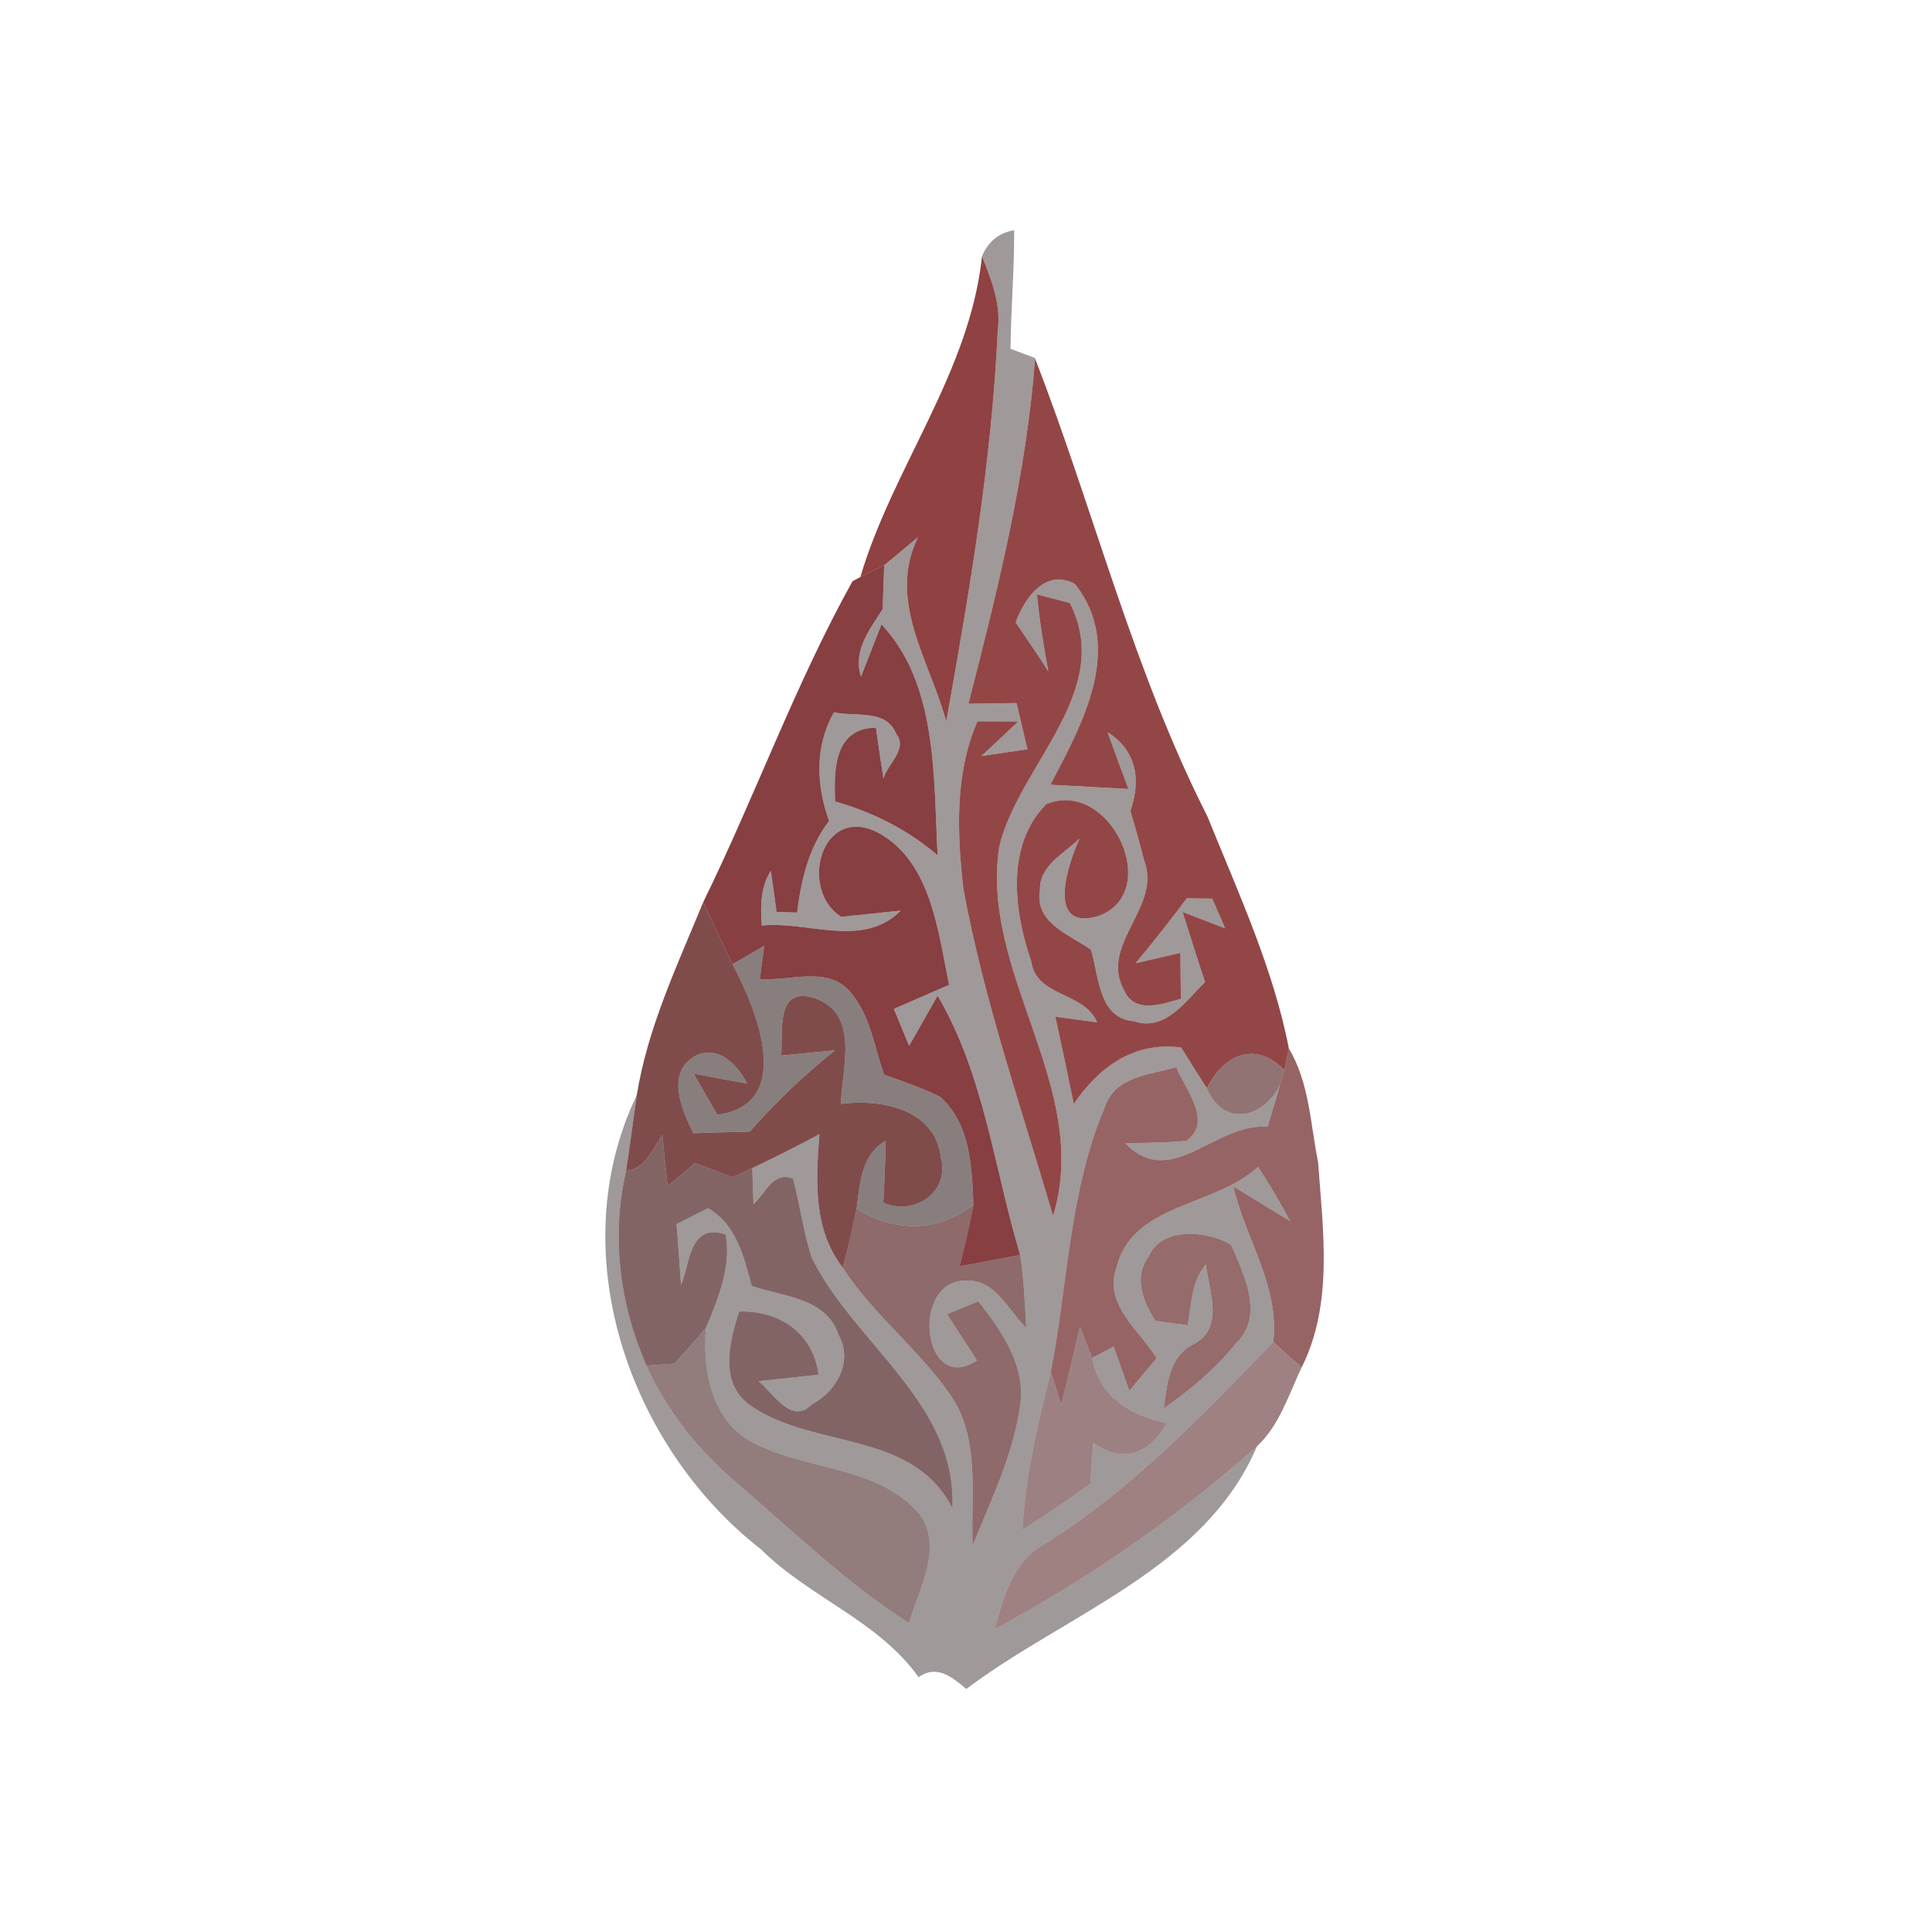 <svg width="128pt" height="128pt" viewBox="0 0 128 128" xmlns="http://www.w3.org/2000/svg">
    <path fill="#100101" opacity=".4" d="M65.06 16.98c.41-.98 1.12-1.55 2.13-1.73.02 2.62-.22 5.23-.24 7.86.4.15 1.21.45 1.62.61l.01.04c-.6 7.78-2.48 15.33-4.42 22.86l3.19-.04.72 3.06c-.77.11-2.29.34-3.05.45.82-.76 1.63-1.52 2.44-2.29-.67 0-2.02-.01-2.7-.01-1.52 3.46-1.35 7.45-.93 11.13 1.37 7.37 3.83 14.47 5.94 21.64 2.59-8.49-4.86-16.02-3.57-24.45 1.27-5.4 7.67-10.31 4.68-16.16-.55-.14-1.64-.43-2.18-.57.17 1.71.44 3.42.76 5.11-.69-1.1-1.44-2.17-2.17-3.25.57-1.61 1.99-3.6 3.92-2.56 3.34 4.21.48 9.3-1.62 13.31 1.72.09 3.44.19 5.17.28-.47-1.25-.93-2.5-1.38-3.76 1.93 1.22 2.23 3.18 1.51 5.22.33 1.08.63 2.17.91 3.27 1.21 3.07-3 5.57-1.33 8.6.69 1.61 2.54.92 3.77.57l-.04-3.04-2.97.69c1.17-1.41 2.31-2.84 3.4-4.31.42.01 1.27.03 1.69.03.22.5.64 1.48.85 1.97l-2.82-1.09c.49 1.55.97 3.1 1.49 4.64-1.27 1.24-2.64 3.31-4.71 2.6-2.37-.19-2.32-3.01-2.85-4.74-1.44-1.01-3.76-1.77-3.38-3.97-.03-1.64 1.62-2.4 2.62-3.4-.77 1.73-2.26 6.17 1.25 5.14 4.34-1.56.77-9.18-3.46-7.41-2.7 2.75-2.13 7.1-.98 10.44.34 2.35 3.49 1.97 4.36 4.01-.69-.09-2.08-.28-2.77-.37.42 1.93.83 3.85 1.22 5.78 1.67-2.45 3.99-4.15 7.11-3.74.56.9 1.13 1.8 1.71 2.7 1.06 2.57 3.71 2.05 4.84-.21-.26.92-.54 1.85-.82 2.77-3.44-.32-6.38 4.25-9.42 1.09 1.35-.05 2.7-.03 4.05-.17 1.78-1.3-.12-3.42-.67-4.88-1.72.51-4.05.59-4.73 2.62-2.37 5.54-2.45 11.7-3.59 17.55-.86 3.45-1.7 6.92-1.88 10.48 1.53-.96 3.03-1.98 4.5-3.05.06-.9.12-1.8.19-2.71 1.94 1.43 3.77.72 4.87-1.31-2.42-.5-4.45-1.72-4.94-4.32.35-.18 1.07-.56 1.42-.75.35.98.7 1.95 1.04 2.93.6-.72 1.21-1.44 1.81-2.16-1.12-1.82-3.51-3.55-2.68-5.93 1.01-4.36 6.55-4.08 9.4-6.75.76 1.16 1.47 2.36 2.12 3.6-1.26-.76-2.51-1.53-3.76-2.3.81 3.49 3.07 6.58 2.65 10.31-4.67 4.83-9.36 9.74-15.08 13.34-2.15 1.14-2.79 3.52-3.38 5.69 6.24-3.37 12.07-7.41 17.38-12.12-3.46 8.13-12.65 11.09-19.26 16.08-.91-.77-1.95-1.65-3.16-.78-2.67-3.75-7.23-5.28-10.44-8.47-8.8-6.86-13.21-19.74-8.23-30.1-.23 1.68-.47 3.36-.71 5.03-1.01 4.33-.42 8.86 1.35 12.9 1.36 3 3.44 5.61 5.94 7.73 3.74 3.2 7.29 6.67 11.46 9.33.64-2.29 2.3-4.99.69-7.24-2.89-3.32-7.76-2.82-11.33-4.89-2.52-1.54-3.04-4.71-2.82-7.43.81-1.96 1.69-4.01 1.31-6.19-2.4-.8-2.34 1.83-2.96 3.36-.1-1.35-.18-2.7-.3-4.05.52-.26 1.56-.79 2.09-1.05 1.88 1.08 2.37 3.2 2.89 5.15 2.06.71 4.95.77 5.75 3.23 1 1.76-.12 3.75-1.75 4.6-1.36 1.44-2.59-.77-3.54-1.52 1.32-.15 2.65-.29 3.97-.43-.35-2.78-2.58-4.25-5.26-4.19-.67 2.08-1.36 4.82.82 6.28 4.2 2.86 10.69 1.58 13.31 6.76.31-6.98-6.5-10.89-9.31-16.59-.57-1.71-.78-3.51-1.25-5.25-1.31-.53-1.83.98-2.62 1.69l-.08-2.39c1.5-.71 2.98-1.46 4.45-2.25-.23 3.03-.44 6.28 1.54 8.84 1.97 3.06 4.92 5.3 7.01 8.26 2.16 2.93 1.46 6.75 1.6 10.14 1.25-3.05 2.73-6.1 3.17-9.41.3-2.59-1.28-4.82-2.79-6.76-.52.22-1.56.65-2.08.86.67 1.02 1.33 2.04 1.99 3.06-3.6 2.39-4.46-5.3-.75-5.29 1.97-.1 2.81 1.97 4.01 3.13-.09-1.61-.15-3.22-.4-4.82-1.73-5.74-2.38-11.93-5.47-17.18-.47.83-1.42 2.49-1.89 3.32-.25-.61-.75-1.83-1.01-2.45l3.66-1.59c-.75-3.64-1.23-8.44-4.98-10.22-3.59-1.5-4.92 3.98-2.17 5.71.99-.1 2.96-.31 3.95-.41-2.52 2.53-6.12.68-9.21.99-.09-1.25-.1-2.53.6-3.63.1.68.29 2.05.38 2.73l1.36.04c.27-2.16.76-4.31 2.12-6.07-.86-2.39-.96-4.93.32-7.2 1.42.33 3.48-.26 4.14 1.46.78.96-.63 2.02-.86 2.94-.13-.84-.38-2.54-.5-3.38-2.78.03-2.79 2.83-2.7 4.89 2.49.71 4.82 1.87 6.79 3.57-.28-5.12.02-11.34-3.72-15.3-.34.86-1.02 2.6-1.36 3.47-.55-1.74.58-3.13 1.44-4.49.02-.72.07-2.18.1-2.9.56-.47 1.68-1.39 2.24-1.86-2.07 4.23.8 8.21 1.87 12.22 1.53-8.57 3.01-17.17 3.41-25.89.24-1.73-.41-3.36-1.04-4.94m11.08 66.2c-1.07 1.44-.43 2.98.4 4.33.54.07 1.61.22 2.14.29.28-1.37.24-2.91 1.21-4.03.22 1.8 1.28 4.28-.89 5.32-1.56.85-1.68 2.66-1.9 4.22 1.76-1.24 3.45-2.63 4.8-4.33 1.89-1.79.51-4.54-.33-6.5-1.52-.94-4.56-1.23-5.43.7z"/>
    <path fill="#710c0c" opacity=".78" d="M65.06 16.98c.63 1.58 1.28 3.21 1.04 4.94-.4 8.72-1.88 17.32-3.41 25.89-1.07-4.01-3.94-7.99-1.87-12.22-.56.47-1.68 1.39-2.24 1.86-.39.19-1.19.58-1.58.78 2.15-7.27 7.24-13.52 8.06-21.25z"/>
    <path fill="#720c0c" opacity=".76" d="M64.16 46.62c1.94-7.53 3.82-15.08 4.42-22.86 3.9 10.07 6.5 20.65 11.41 30.32 2.03 5.02 4.37 10.08 5.4 15.38-.07.36-.22 1.08-.3 1.44-1.95-2.02-4.07-.97-5.13 1.2-.58-.9-1.15-1.8-1.71-2.7-3.12-.41-5.44 1.29-7.11 3.74-.39-1.93-.8-3.85-1.22-5.78.69.09 2.08.28 2.77.37-.87-2.04-4.02-1.66-4.36-4.01-1.15-3.34-1.72-7.69.98-10.44 4.23-1.77 7.8 5.85 3.46 7.41-3.51 1.03-2.02-3.41-1.25-5.14-1 1-2.65 1.76-2.62 3.4-.38 2.2 1.94 2.96 3.38 3.97.53 1.73.48 4.55 2.85 4.74 2.07.71 3.44-1.36 4.71-2.6-.52-1.54-1-3.09-1.49-4.64l2.82 1.09c-.21-.49-.63-1.47-.85-1.97-.42 0-1.27-.02-1.69-.03-1.09 1.47-2.23 2.9-3.4 4.31l2.97-.69.04 3.04c-1.23.35-3.08 1.04-3.77-.57-1.67-3.03 2.54-5.53 1.33-8.6-.28-1.1-.58-2.19-.91-3.27.72-2.04.42-4-1.51-5.22.45 1.26.91 2.51 1.38 3.76-1.73-.09-3.45-.19-5.17-.28 2.1-4.01 4.96-9.1 1.62-13.31-1.93-1.04-3.35.95-3.92 2.56.73 1.08 1.48 2.15 2.17 3.25-.32-1.69-.59-3.4-.76-5.11.54.14 1.63.43 2.18.57 2.99 5.85-3.41 10.76-4.68 16.16-1.29 8.43 6.16 15.96 3.57 24.45-2.11-7.17-4.57-14.27-5.94-21.64-.42-3.68-.59-7.67.93-11.13.68 0 2.03.01 2.7.01-.81.77-1.62 1.53-2.44 2.29.76-.11 2.28-.34 3.05-.45l-.72-3.06-3.19.04z"/>
    <path fill="#65090c" opacity=".78" d="M57 38.23c.39-.2 1.19-.59 1.58-.78-.03.72-.08 2.18-.1 2.9-.86 1.36-1.99 2.75-1.44 4.49.34-.87 1.02-2.61 1.36-3.47 3.74 3.96 3.44 10.18 3.72 15.3-1.97-1.7-4.3-2.86-6.79-3.57-.09-2.06-.08-4.86 2.7-4.89.12.84.37 2.54.5 3.38.23-.92 1.64-1.98.86-2.94-.66-1.72-2.72-1.13-4.14-1.46-1.28 2.27-1.18 4.81-.32 7.2-1.36 1.76-1.85 3.91-2.12 6.07l-1.36-.04c-.09-.68-.28-2.05-.38-2.73-.7 1.1-.69 2.38-.6 3.63 3.09-.31 6.69 1.54 9.21-.99-.99.1-2.96.31-3.95.41-2.75-1.73-1.42-7.21 2.17-5.71 3.75 1.78 4.23 6.58 4.98 10.22l-3.66 1.59c.26.62.76 1.84 1.01 2.45.47-.83 1.42-2.49 1.89-3.32 3.09 5.25 3.74 11.44 5.47 17.18l-4.02.75c.33-1.36.67-2.71.92-4.08-.1-2.5-.19-5.35-2.2-7.15-1.19-.6-2.46-1.01-3.71-1.47-.66-1.84-.92-3.95-2.24-5.47-1.49-1.78-4.02-.7-6-.87.07-.55.22-1.65.29-2.2-.52.31-1.58.92-2.1 1.22-.65-1.37-1.3-2.73-1.94-4.11 3.44-7.01 6.09-14.43 9.89-21.26l.52-.28z"/>
    <path fill="#4f0806" opacity=".72" d="M42.19 72.55c.72-4.48 2.69-8.61 4.4-12.78.64 1.38 1.29 2.74 1.94 4.11 1.57 2.94 4.21 9.27-1.01 9.98-.52-.91-1.04-1.82-1.57-2.73 1.19.23 2.37.45 3.55.66-.61-1.21-1.87-2.55-3.37-1.87-2.07 1.1-.97 3.57-.2 5.16 1.25-.04 2.5-.08 3.75-.11 1.72-1.96 3.61-3.76 5.65-5.39-1.19.12-2.38.24-3.57.35.12-1.59-.39-4.6 2.18-3.81 3.06 1.02 1.84 4.64 1.77 7.02 2.66-.36 6.29.34 6.63 3.58.59 2.29-1.78 3.85-3.82 2.96.08-1.36.13-2.73.16-4.1-1.65.95-1.7 2.83-1.93 4.5-.26 1.31-.56 2.61-.92 3.9-1.98-2.56-1.77-5.81-1.54-8.84-1.47.79-2.95 1.54-4.45 2.25-.32.15-.97.46-1.29.61-.83-.32-1.67-.63-2.5-.94-.61.51-1.21 1.02-1.82 1.53-.12-1.13-.24-2.27-.35-3.41-.65.94-1.08 2.25-2.4 2.4.24-1.67.48-3.35.71-5.03z"/>
    <path fill="#170202" opacity=".51" d="M48.53 63.88c.52-.3 1.58-.91 2.1-1.22-.07.55-.22 1.65-.29 2.2 1.98.17 4.51-.91 6 .87 1.32 1.52 1.58 3.63 2.24 5.47 1.25.46 2.52.87 3.71 1.47 2.01 1.8 2.1 4.65 2.2 7.15-2.42 1.85-5.19 1.83-7.74.26.23-1.67.28-3.55 1.93-4.5-.03 1.37-.08 2.74-.16 4.1 2.04.89 4.41-.67 3.82-2.96-.34-3.24-3.97-3.94-6.63-3.58.07-2.38 1.29-6-1.77-7.02-2.57-.79-2.06 2.22-2.18 3.81 1.19-.11 2.38-.23 3.57-.35-2.04 1.63-3.93 3.43-5.65 5.39-1.25.03-2.5.07-3.75.11-.77-1.59-1.87-4.06.2-5.16 1.5-.68 2.76.66 3.37 1.87-1.18-.21-2.36-.43-3.55-.66.53.91 1.05 1.82 1.57 2.73 5.22-.71 2.58-7.04 1.01-9.98z"/>
    <path fill="#3d0606" opacity=".56" d="M79.96 72.1c1.06-2.17 3.18-3.22 5.13-1.2l-.29.99c-1.13 2.26-3.78 2.78-4.84.21z"/>
    <path fill="#590a0a" opacity=".63" d="M85.39 69.46c1.36 2.27 1.43 5.03 1.94 7.56.32 4.52 1.02 9.35-1.09 13.57l-1.88-1.68c.42-3.73-1.84-6.82-2.65-10.31 1.25.77 2.5 1.54 3.76 2.3-.65-1.24-1.36-2.44-2.12-3.6-2.85 2.67-8.39 2.39-9.4 6.75-.83 2.38 1.56 4.11 2.68 5.93-.6.72-1.21 1.44-1.81 2.16-.34-.98-.69-1.95-1.04-2.93-.35.19-1.07.57-1.42.75-.21-.51-.61-1.55-.81-2.07-.4 1.73-.81 3.46-1.24 5.18-.17-.55-.51-1.65-.69-2.2 1.14-5.85 1.22-12.01 3.59-17.55.68-2.03 3.01-2.11 4.73-2.62.55 1.46 2.45 3.58.67 4.88-1.35.14-2.7.12-4.05.17 3.04 3.16 5.98-1.41 9.42-1.09.28-.92.56-1.85.82-2.77l.29-.99c.08-.36.23-1.08.3-1.44z"/>
    <path fill="#380505" opacity=".62" d="M41.48 77.58c1.32-.15 1.75-1.46 2.4-2.4.11 1.14.23 2.28.35 3.41.61-.51 1.21-1.02 1.82-1.53.83.31 1.67.62 2.5.94.32-.15.97-.46 1.29-.61l.08 2.39c.79-.71 1.31-2.22 2.62-1.69.47 1.74.68 3.54 1.25 5.25 2.81 5.7 9.62 9.61 9.31 16.59-2.62-5.18-9.11-3.9-13.31-6.76-2.18-1.46-1.49-4.2-.82-6.28 2.68-.06 4.91 1.41 5.26 4.19-1.32.14-2.65.28-3.97.43.95.75 2.18 2.96 3.54 1.52 1.63-.85 2.75-2.84 1.75-4.6-.8-2.46-3.69-2.52-5.75-3.23-.52-1.95-1.01-4.07-2.89-5.15-.53.26-1.57.79-2.09 1.05.12 1.35.2 2.7.3 4.05.62-1.53.56-4.16 2.96-3.36.38 2.18-.5 4.23-1.31 6.19-.68.8-1.38 1.58-2.08 2.36-.46.03-1.39.11-1.86.14-1.77-4.04-2.36-8.57-1.35-12.9z"/>
    <path fill="#430707" opacity=".6" d="M56.75 80.08c2.55 1.57 5.32 1.59 7.74-.26-.25 1.37-.59 2.72-.92 4.08l4.02-.75c.25 1.6.31 3.21.4 4.82-1.2-1.16-2.04-3.23-4.01-3.13-3.71-.01-2.85 7.68.75 5.29-.66-1.02-1.32-2.04-1.99-3.06.52-.21 1.56-.64 2.08-.86 1.51 1.94 3.09 4.17 2.79 6.76-.44 3.31-1.92 6.36-3.17 9.41-.14-3.39.56-7.21-1.6-10.14-2.09-2.96-5.04-5.2-7.01-8.26.36-1.29.66-2.59.92-3.9z"/>
    <path fill="#4f0909" opacity=".6" d="M76.14 83.18c.87-1.93 3.91-1.64 5.43-.7.84 1.96 2.22 4.71.33 6.5-1.35 1.7-3.04 3.09-4.8 4.33.22-1.56.34-3.37 1.9-4.22 2.17-1.04 1.11-3.52.89-5.32-.97 1.12-.93 2.66-1.21 4.03-.53-.07-1.6-.22-2.14-.29-.83-1.35-1.47-2.89-.4-4.33z"/>
    <path fill="#2e0404" opacity=".52" d="M44.69 90.34c.7-.78 1.4-1.56 2.08-2.36-.22 2.72.3 5.89 2.82 7.43 3.57 2.07 8.44 1.57 11.33 4.89 1.61 2.25-.05 4.95-.69 7.24-4.17-2.66-7.72-6.13-11.46-9.33-2.5-2.12-4.58-4.73-5.94-7.73.47-.03 1.4-.11 1.86-.14z"/>
    <path fill="#3d0507" opacity=".5" d="M70.31 93.07c.43-1.72.84-3.45 1.24-5.18.2.52.6 1.56.81 2.07.49 2.6 2.52 3.82 4.94 4.32-1.1 2.03-2.93 2.74-4.87 1.31-.07.91-.13 1.81-.19 2.71-1.47 1.07-2.97 2.09-4.5 3.05.18-3.56 1.02-7.03 1.88-10.48.18.55.52 1.65.69 2.2z"/>
    <path fill="#410507" opacity=".5" d="M84.36 88.91l1.88 1.68c-.86 1.8-1.46 3.83-2.96 5.23-5.31 4.71-11.14 8.75-17.38 12.12.59-2.17 1.23-4.55 3.38-5.69 5.72-3.6 10.41-8.51 15.08-13.34z"/>
</svg>
